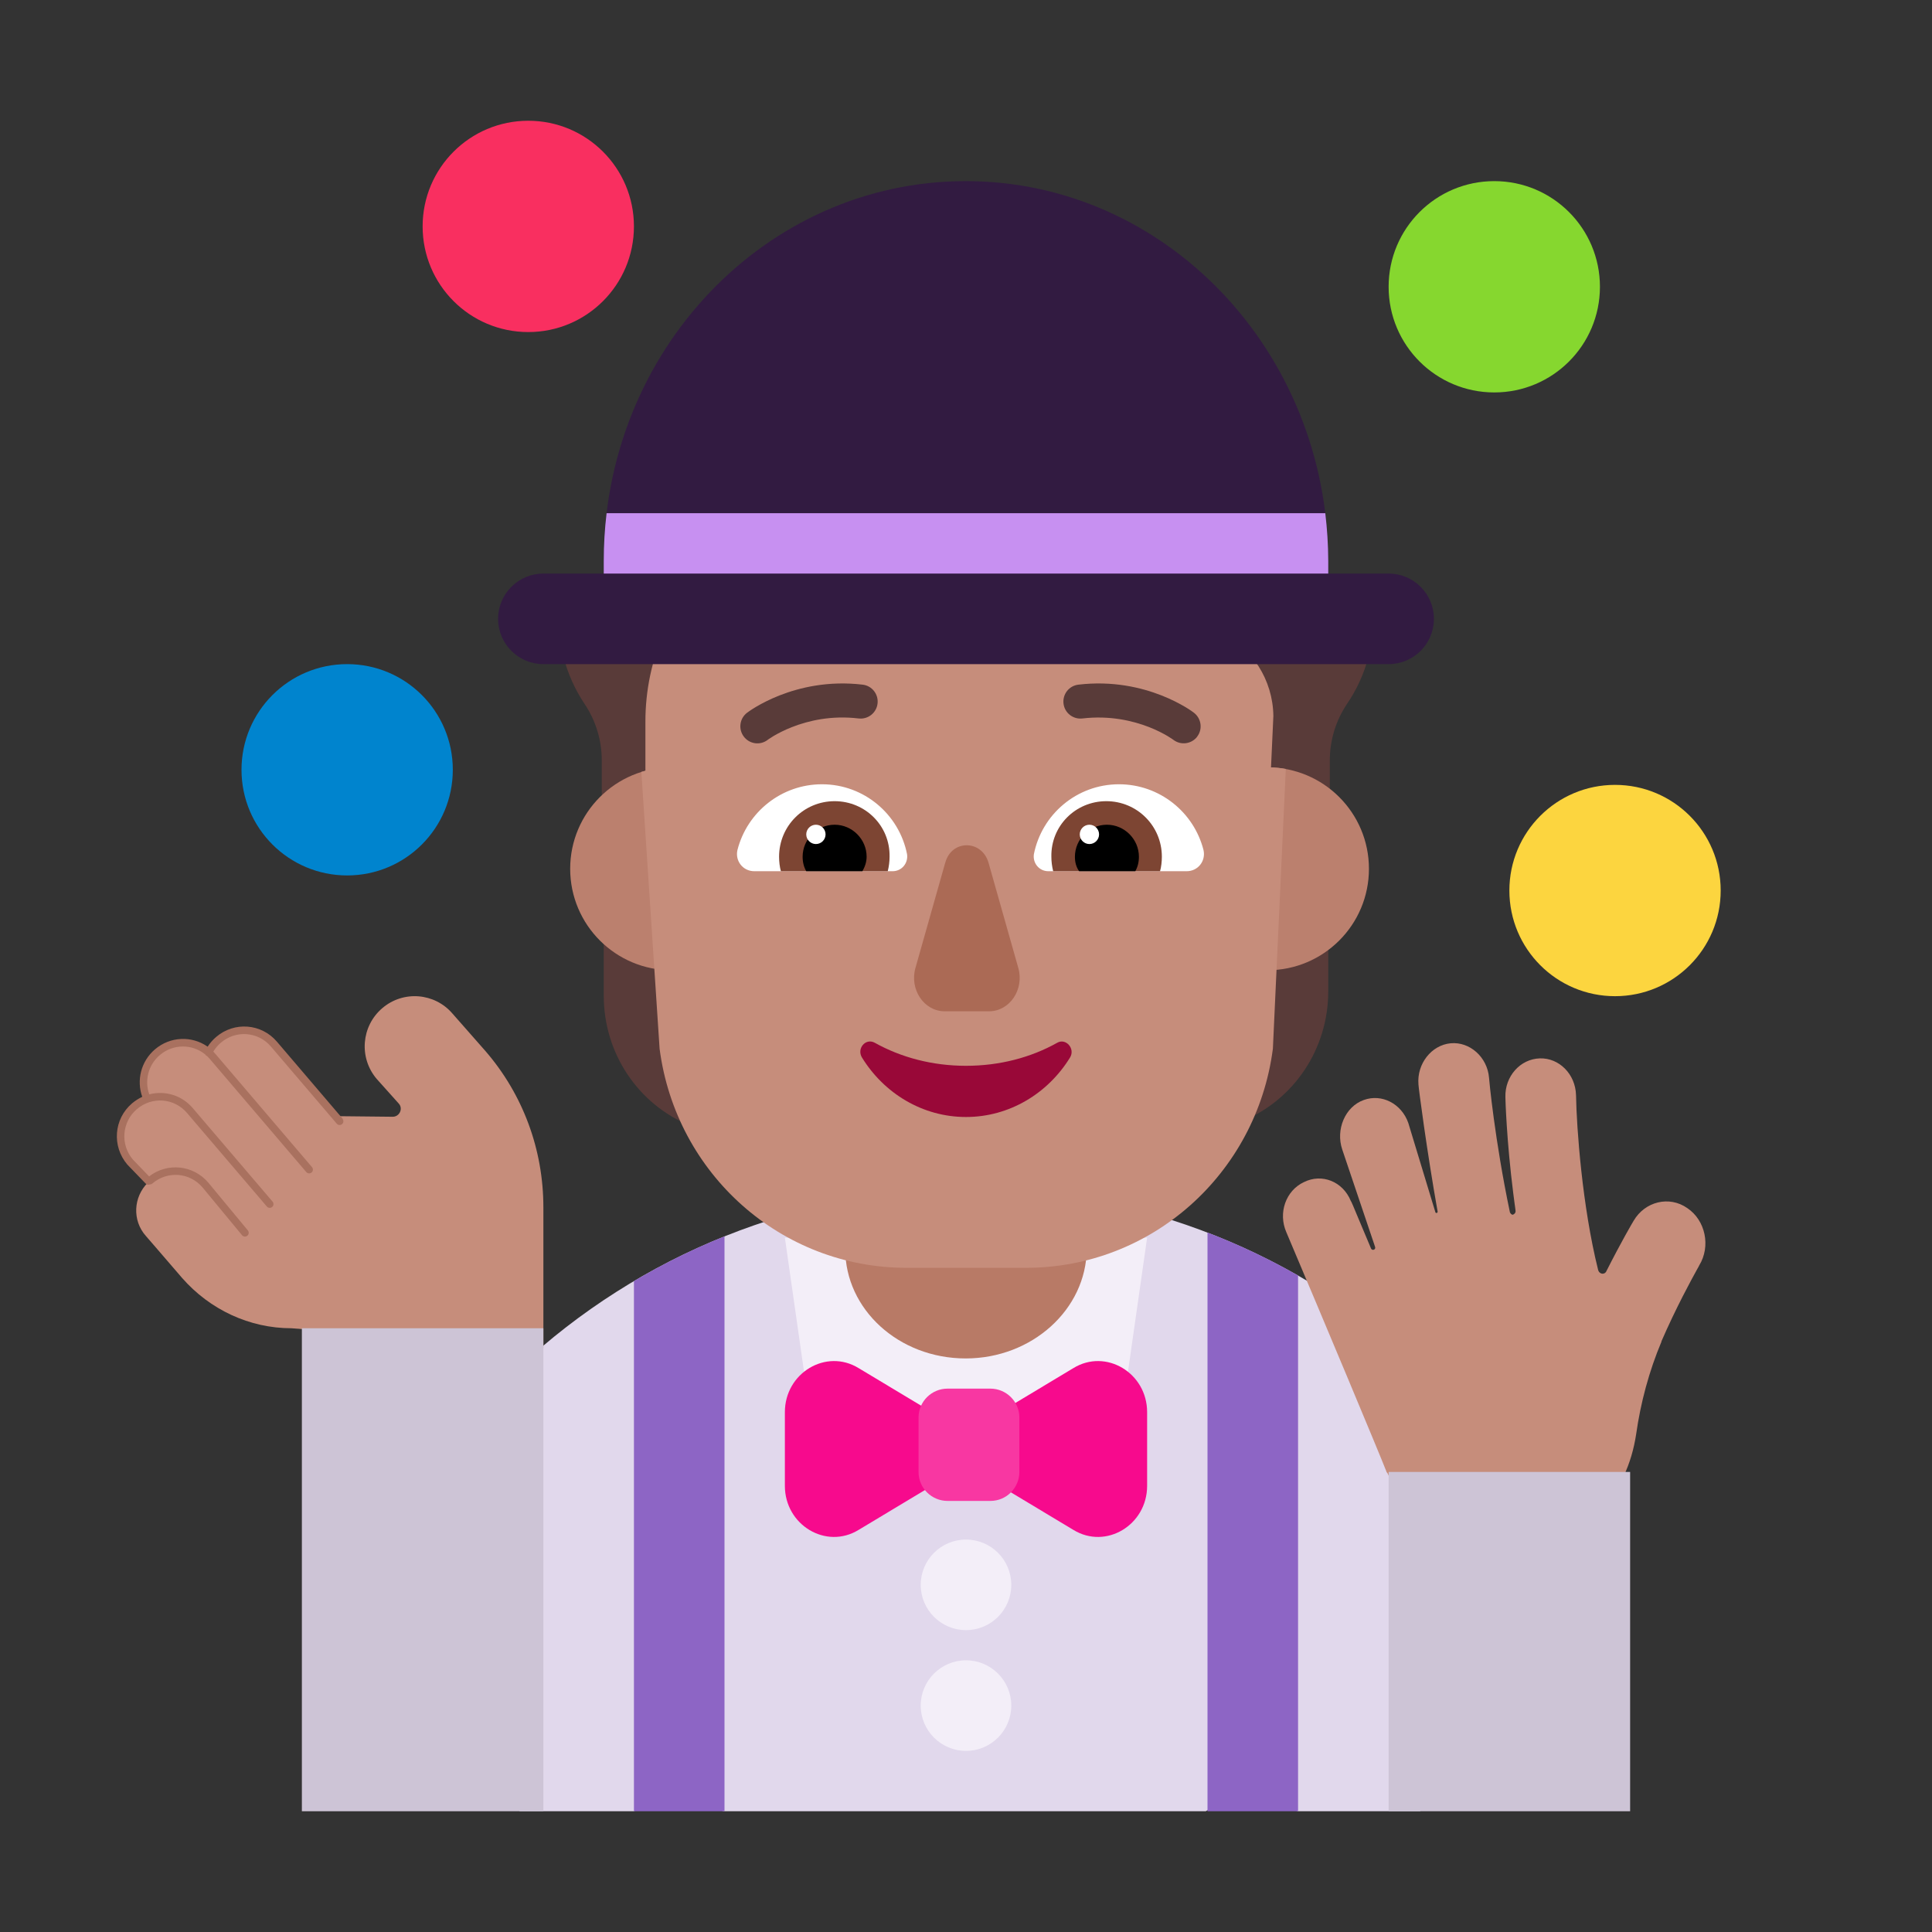 <svg fill="none" height="32" viewBox="0 0 32 32" width="32" xmlns="http://www.w3.org/2000/svg"><rect x="0" y="0" width="32" height="32" fill="#333333" stroke="none"/><path d="m5.75 14.5c.967 0 1.75-.783 1.75-1.75s-.783-1.75-1.75-1.75-1.75.783-1.75 1.75.783 1.75 1.75 1.75z" fill="#0084ce"/><path d="m24.75 6.5c.967 0 1.75-.783 1.75-1.75s-.783-1.75-1.75-1.75-1.75.783-1.75 1.75.783 1.75 1.75 1.75z" fill="#86d72f"/><path d="m8.75 5.5c.967 0 1.75-.783 1.75-1.75s-.783-1.75-1.75-1.75-1.75.783-1.75 1.75.783 1.75 1.75 1.75z" fill="#f92f60"/><path d="m26.75 16.5c.967 0 1.75-.783 1.75-1.75s-.783-1.75-1.75-1.75-1.75.783-1.75 1.75.783 1.75 1.75 1.75z" fill="#fcd53f"/><path d="m23.524 30v-7.39c-1.98-1.83-4.61-2.92-7.44-2.92-2.85 0-5.5 1.1-7.48 2.95v7.36h1.9l.736-.432.736.432h7.995l.759-.432.759.432z" fill="#e1d8ec"/><path d="m21.5 21.127v8.873h-1.5v-9.585c.519.199 1.02.437 1.5.711z" fill="#8d65c5"/><path d="m12 20.479v9.521h-1.5v-8.781c.479-.284.98-.532 1.5-.741z" fill="#8d65c5"/><path d="m2.158 19.247.292.34c-.243.24-.261.627-.036.882 0 0 .215.247.603.699.46.524 1.115.832 1.81.832l4.173.329v-2.333c0-.955-.338-1.87-.961-2.589l-.542-.616c-.297-.349-.818-.39-1.166-.092-.348.298-.389.822-.092 1.171l.368.411c.072.082.01.216-.102.216l-.947-.01-1.017-1.192c-.235-.277-.644-.308-.92-.072-.07.059-.123.13-.162.207-.24-.21-.6-.216-.851-.001-.229.196-.289.512-.169.773-.074.026-.146.067-.21.121-.276.236-.307.647-.072.924z" fill="#c68d7b"/><path d="m27.52 22.22c-.206.49-.346 1.01-.421 1.54-.037.24-.103.47-.206.69-.533 1.14-1.834 1.61-2.901 1.05-.468-.24-.805-.64-1.011-1.1-.009-.01-.019-.02-.019-.03-.112-.29-1.067-2.57-1.656-3.96-.14-.32-.009-.69.29-.83.299-.15.646-.01.777.31.005 0 .053.113.13.3.055.132.125.3.206.49.019.04.084.02.066-.03l-.543-1.61c-.112-.33.047-.71.355-.82.299-.11.627.06.739.38l.449 1.48c.009.02.037.01.037-.01-.178-1-.318-2.06-.318-2.11-.028-.34.215-.65.533-.68.318-.03.608.23.636.57 0 .02.094 1.03.346 2.23.009.02.028.04.047.04.028-.01.047-.03.047-.06-.004-.041-.011-.085-.017-.129-.008-.053-.015-.107-.021-.161-.112-.88-.131-1.57-.131-1.6-.009-.34.243-.63.571-.64.318-.01.59.26.599.61.009.54.103 1.84.365 2.89.019.08.112.09.14.02.243-.48.43-.8.449-.83.187-.32.59-.42.889-.21.299.2.393.63.197.95 0 .002-.013.027-.038.07-.093.169-.344.626-.589 1.19z" fill="#c68d7b"/><path d="m5 22 4-0v8h-4z" fill="#cdc4d6"/><path d="m23 24.38h4v5.62h-4z" fill="#cdc4d6"/><path d="m13.5 24-.5-3.5h6l-.5 3.5z" fill="#f3eef8"/><path d="m14.221 22.66 1.548.93c.154.09.231.25.231.41 0-.16.077-.32.231-.41l1.548-.93c.538-.33 1.221.08 1.221.73v1.22c0 .65-.683 1.06-1.221.73l-1.548-.93c-.154-.09-.231-.25-.231-.41 0 .16-.077.32-.231.41l-1.548.93c-.538.33-1.221-.08-1.221-.73v-1.22c0-.65.683-1.06 1.221-.73z" fill="#f70a8d"/><path d="m15.214 23.48v.9c0 .27.22.48.48.48h.71c.27 0 .48-.22.48-.48v-.9c0-.27-.22-.48-.48-.48h-.71c-.26 0-.48.21-.48.48z" fill="#f837a2"/><path d="m16.75 26.25c0 .414-.336.75-.75.75s-.75-.336-.75-.75.336-.75.75-.75.75.336.75.75z" fill="#f3eef8"/><path d="m16.75 28.25c0 .414-.336.75-.75.75s-.75-.336-.75-.75.336-.75.75-.75.75.336.75.75z" fill="#f3eef8"/><path d="m5.677 18.531-1.089-1.276c-.258-.304-.707-.338-1.009-.079-.056.048-.102.102-.14.16-.261-.183-.619-.172-.873.045-.233.2-.307.513-.21.786-.059.027-.116.064-.169.108-.303.259-.336.709-.079 1.013l.305.316c.018.019.046.024.069.014.015 0.0.029-.005.041-.015.25-.214.619-.186.832.065l.654.791c.022.027.061.03.088.008s.03-.061.008-.088l-.655-.791c-.25-.294-.679-.336-.98-.103l-.269-.279c-.212-.251-.183-.622.066-.835.25-.214.62-.186.832.065l1.321 1.548c.022.026.062.029.088.007s.029-.062.007-.088l-1.321-1.548c-.184-.217-.466-.296-.722-.229-.08-.225-.019-.484.173-.649.222-.19.538-.189.754-.012.006.01.015.019.027.025l.003.002c.017.016.033.032.048.05l1.596 1.871c.022.026.062.029.088.007.026-.022.029-.062.007-.088l-1.596-1.871c-.013-.015-.026-.029-.039-.043.032-.054.074-.103.124-.147.25-.214.62-.186.832.065l1.089 1.276c.022.026.062.029.088.007.026-.022.029-.062.007-.088z" fill="#a9715f"/><path d="m15.995 22.5c-1.109 0-1.995-.813-1.995-1.81v-1.19h4v1.19c-.009.997-.905 1.81-2.005 1.81z" fill="#b87a66"/><g fill="#593b39"><path d="m22.026 12.591c0-.331.1-.657.284-.931.33-.482.482-1.072.43-1.66h-1.649v-2.151c-.59-.206-1.096-.6-1.418-1.143-.428-.72-1.202-1.206-2.086-1.206-.339 0-.662.074-.957.2-.401.177-.851.177-1.252 0-.3-.126-.623-.2-.962-.2-.873 0-1.635.469-2.069 1.171-.339.554-.851.966-1.452 1.183v2.146h-1.636c-.051.587.1 1.177.424 1.66.184.274.284.6.284.931v.649c.211-.151.827.746 1.093.707 0-5.059 9.967-5.212 9.729 0 .245.044 1.041-.85 1.237-.712z"/><path d="m21.036 15.757c.357-.011.692-.133.964-.329v.992c0 .952-.567 1.799-1.429 2.151.181-.386.306-.807.368-1.257z"/><path d="m10.964 15.829c-.357-.011-.692-.133-.964-.329v.992c0 .952.567 1.799 1.429 2.151-.181-.386-.306-.807-.368-1.257z"/></g><path d="m12.804 14.39c0 .928-.752 1.68-1.68 1.68-.928 0-1.68-.752-1.68-1.68 0-.928.752-1.68 1.68-1.68.928 0 1.68.752 1.68 1.68z" fill="#bb806e"/><path d="m22.674 14.39c0 .928-.752 1.68-1.68 1.68-.928 0-1.68-.752-1.68-1.68 0-.928.752-1.68 1.68-1.68.928 0 1.68.752 1.68 1.68z" fill="#bb806e"/><path d="m10.993 10.485c-.195.448-.303.944-.303 1.466v.815c-.022.006-.044.012-.067.019l.302 4.585c.271 2.08 2.018 3.629 4.087 3.629h1.984c2.069 0 3.816-1.549 4.087-3.629l.214-4.634c-.08-.015-.162-.023-.245-.026l.039-.851c-.008-.602-.355-1.127-.858-1.375z" fill="#c68d7b"/><path d="m16 17.653c-.557 0-1.074-.138-1.51-.381-.152-.085-.304.095-.213.244.365.593 1.003.985 1.723.985s1.358-.392 1.723-.985c.091-.148-.071-.328-.213-.244-.436.244-.953.381-1.51.381z" fill="#990838"/><path d="m15.656 14.289-.493 1.742c-.102.355.14.719.484.719h.735c.344 0 .586-.365.484-.719l-.493-1.742c-.112-.385-.614-.385-.716 0z" fill="#ab6a55"/><path d="m12.214 14.08c.16-.63.73-1.09 1.4-1.09.7 0 1.28.5 1.41 1.16.02.15-.09.28-.24.28h-2.29c-.19 0-.32-.17-.28-.35z" fill="#fff"/><path d="m19.934 14.08c-.16-.63-.73-1.09-1.4-1.09-.7 0-1.28.5-1.41 1.16-.02.15.09.28.24.28h2.29c.19 0 .32-.17.28-.35z" fill="#fff"/><path d="m12.904 14.19c0-.51.41-.92.92-.92s.92.41.91.92c0 .08-.01.16-.03.24h-1.77c-.02-.07-.03-.16-.03-.24z" fill="#7d4533"/><path d="m19.244 14.19c0-.51-.41-.92-.92-.92s-.92.41-.91.92c0 .08.01.16.03.24h1.77c.02-.07.03-.16.03-.24z" fill="#7d4533"/><path d="m13.824 13.66c.29 0 .53.24.53.53 0 .09-.03.17-.07.24h-.93c-.04-.07-.06-.15-.06-.24 0-.29.24-.53.53-.53z" fill="#000"/><path d="m18.334 13.66c-.29 0-.53.24-.53.53 0 .09.02.17.07.24h.93c.04-.07.06-.15.06-.24 0-.29-.24-.53-.53-.53z" fill="#000"/><path d="m13.674 13.82c0 .088-.072.16-.16.16-.088 0-.16-.072-.16-.16 0-.088.072-.16.16-.16.088 0 .16.072.16.16z" fill="#fff"/><path d="m18.204 13.82c0 .088-.072.16-.16.16-.088 0-.16-.072-.16-.16 0-.088.072-.16.16-.16.088 0 .16.072.16.16z" fill="#fff"/><path d="m12.373 11.806c-.124.095-.147.272-.052.396s.272.147.395.052l.002-.002c.003-.002.009-.006.017-.012.016-.011.042-.028.077-.049.07-.041.174-.097.308-.149.268-.105.648-.196 1.102-.142.155.018.295-.092.313-.247.018-.155-.092-.295-.247-.313-.566-.067-1.041.047-1.373.177-.166.065-.298.135-.39.189-.046.027-.082.051-.107.068z" fill="#593b39"/><path d="m19.828 12.202c.095-.123.071-.301-.052-.396l-.044-.032c-.025-.017-.061-.041-.107-.068-.092-.054-.224-.124-.39-.189-.332-.13-.807-.244-1.373-.177-.155.018-.265.158-.247.313.018.155.158.265.313.247.454-.053.834.038 1.102.142.134.052.238.108.308.149.035.021.061.038.077.049.008.005.014.01.017.012l.003.002c.123.094.3.071.395-.053z" fill="#593b39"/><path d="m10 9.289c0-3.467 2.68-6.289 5.995-6.289s5.995 2.822 6.005 6.289v.211h1c.414 0 .75.336.75.75 0 .414-.336.75-.75.75h-14c-.414 0-.75-.336-.75-.75 0-.414.336-.75.75-.75h1z" fill="#321b41"/><path d="m21.951 8.5h-11.904c-.031.258-.047.522-.047.789v.211h12v-.211c-.001-.267-.018-.53-.049-.789z" fill="#c790f1"/></svg>